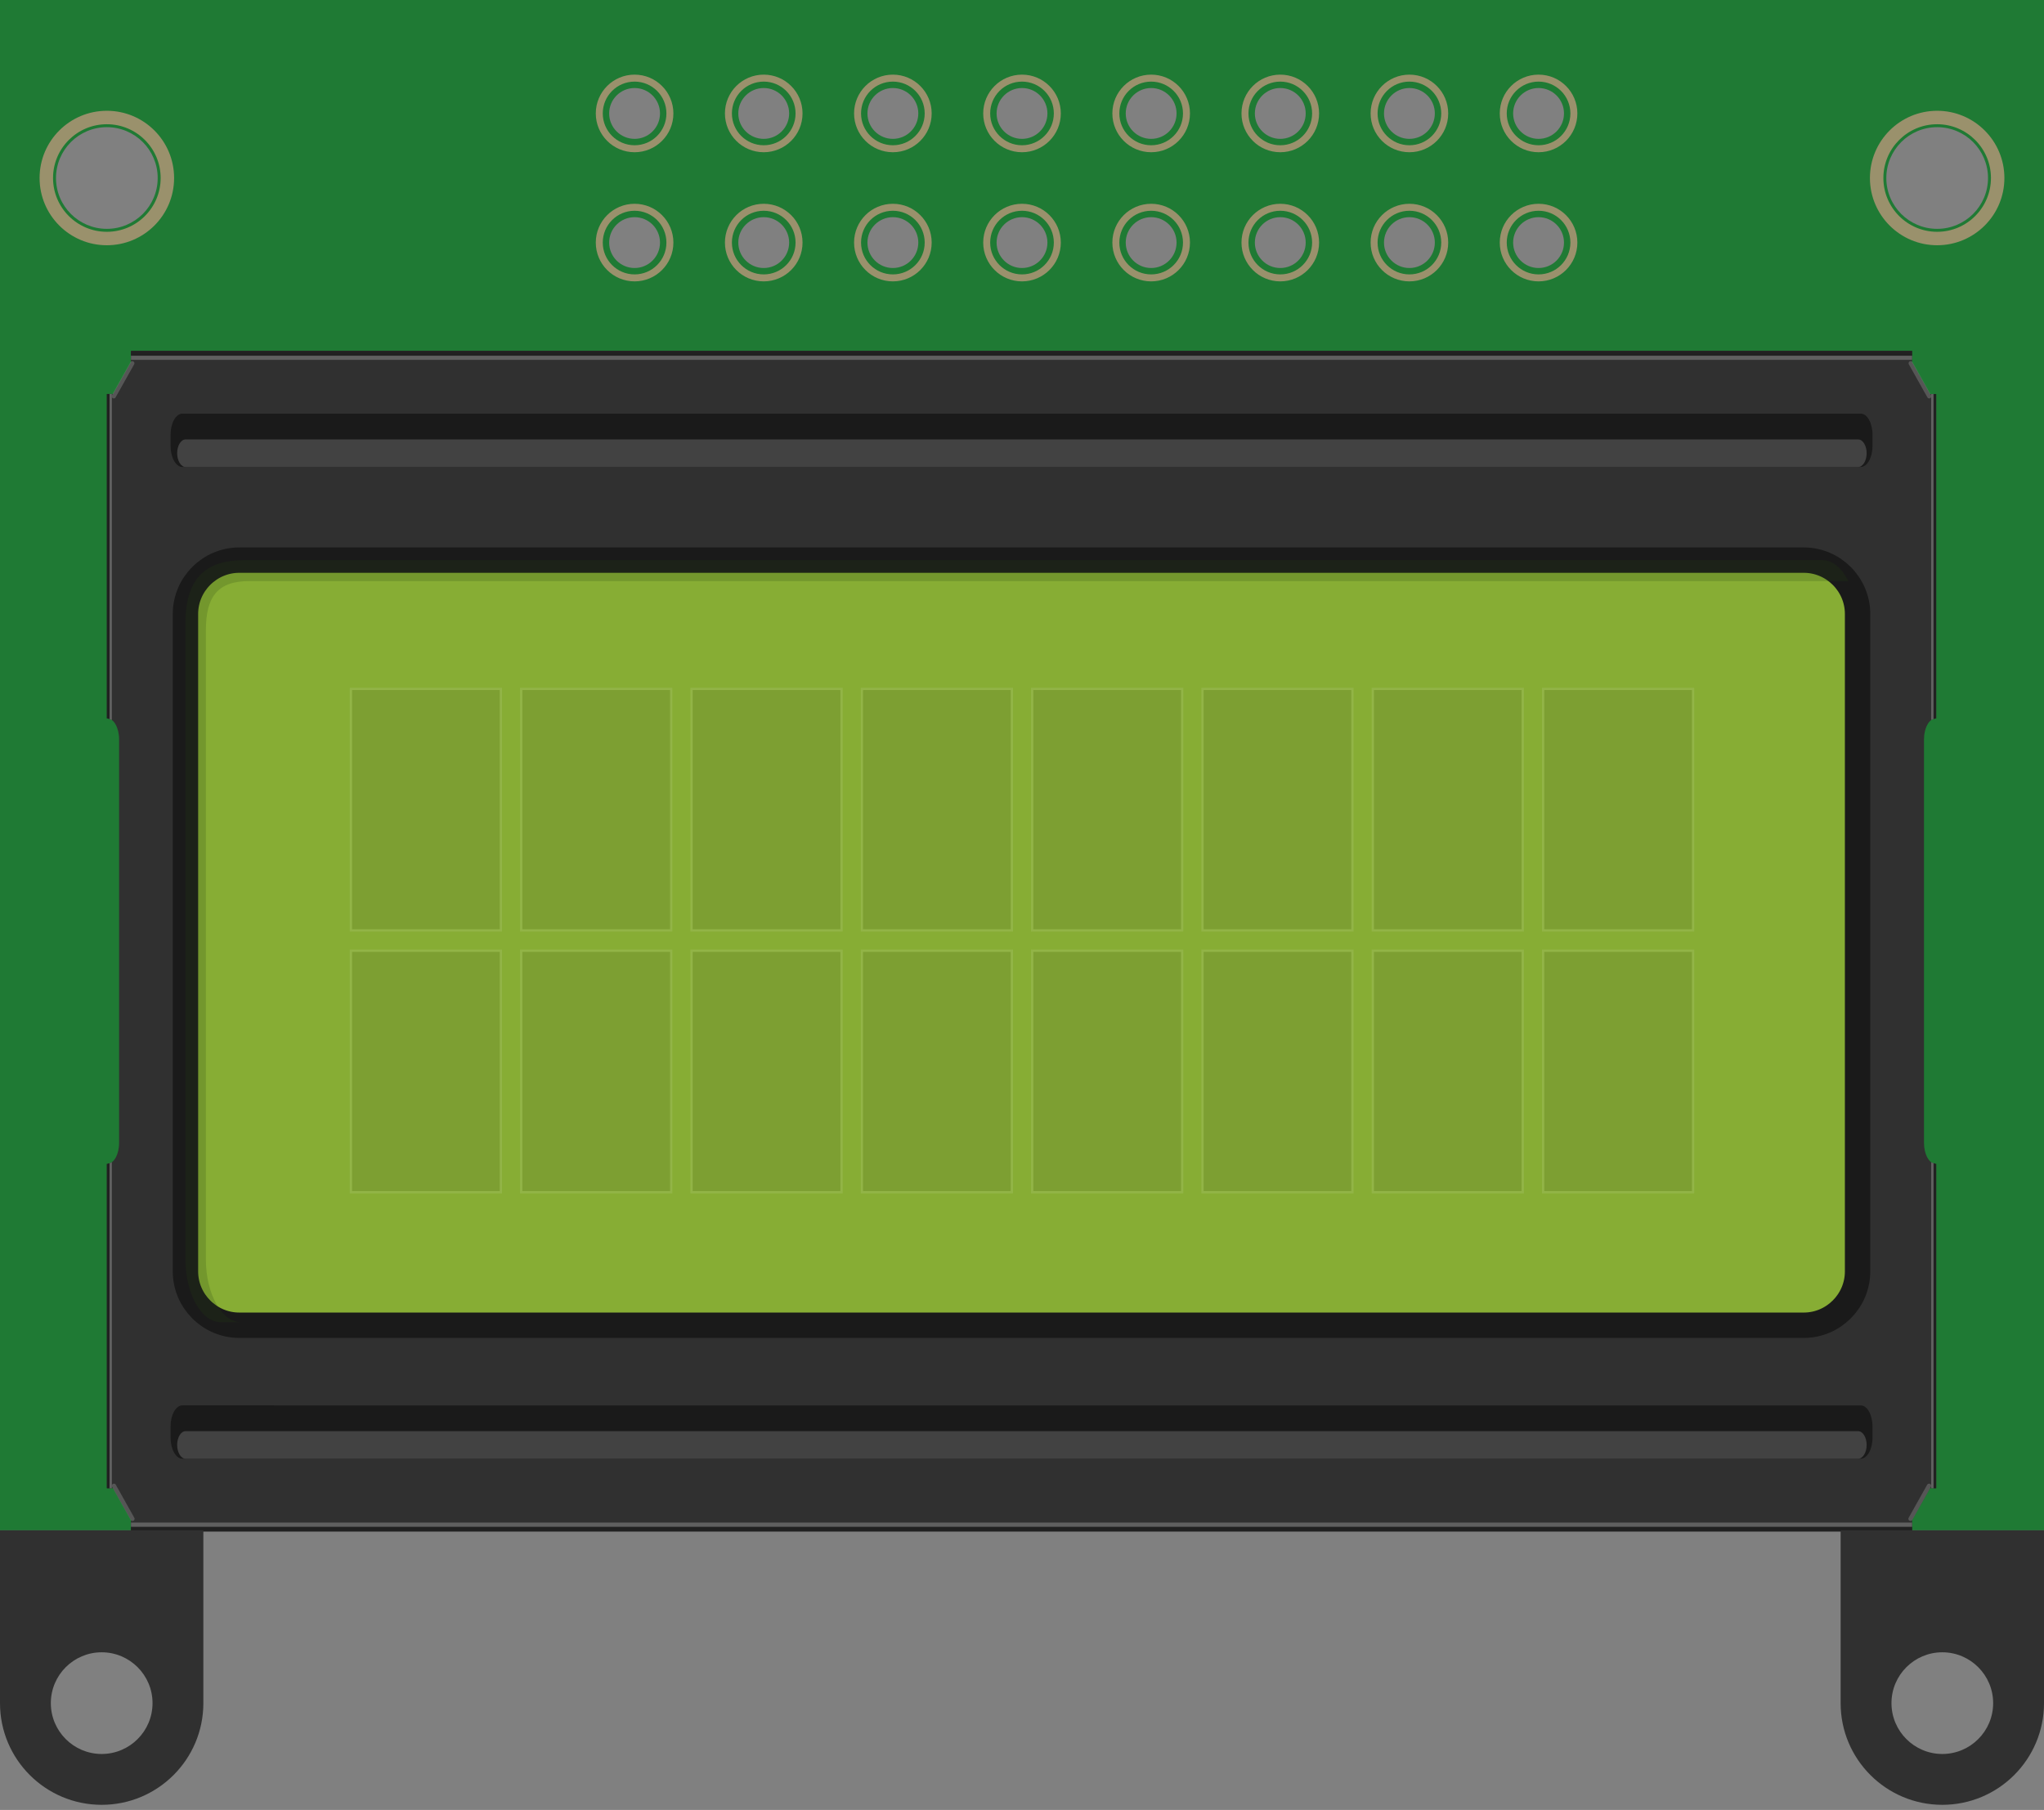<?xml version="1.0" encoding="utf-8"?>
<!-- Generator: Adobe Illustrator 15.1.0, SVG Export Plug-In . SVG Version: 6.00 Build 0)  -->
<!DOCTYPE svg PUBLIC "-//W3C//DTD SVG 1.1//EN" "http://www.w3.org/Graphics/SVG/1.1/DTD/svg11.dtd">
<svg version="1.1" id="Ebene_1" xmlns:svg="http://www.w3.org/2000/svg"
	 xmlns="http://www.w3.org/2000/svg" xmlns:xlink="http://www.w3.org/1999/xlink" x="0px" y="0px" width="113.961px"
	 height="100.922px" viewBox="0 0 113.961 100.922" enable-background="new 0 0 113.961 100.922" xml:space="preserve">
<rect x="0" y="0" width="113.961" height="100.922" fill="#808080" stroke="none"/>
<g id="breadboard">
	<g>
		<path fill="#1F7A34" d="M0,0v85.327h113.961V0H0z M5.957,12.76c-1.565,0-2.835-1.269-2.835-2.834c0-1.565,1.27-2.835,2.835-2.835
			s2.835,1.27,2.835,2.835C8.792,11.491,7.523,12.76,5.957,12.76z M35.381,14.944c-0.783,0-1.418-0.635-1.418-1.418
			c0-0.782,0.635-1.417,1.418-1.417c0.782,0,1.417,0.635,1.417,1.417C36.798,14.309,36.163,14.944,35.381,14.944z M35.381,7.743
			c-0.783,0-1.418-0.635-1.418-1.418c0-0.782,0.635-1.417,1.418-1.417c0.782,0,1.417,0.635,1.417,1.417
			C36.798,7.109,36.163,7.743,35.381,7.743z M42.581,14.944c-0.783,0-1.418-0.635-1.418-1.418c0-0.782,0.635-1.417,1.418-1.417
			c0.782,0,1.417,0.635,1.417,1.417C43.998,14.309,43.364,14.944,42.581,14.944z M42.581,7.743c-0.783,0-1.418-0.635-1.418-1.418
			c0-0.782,0.635-1.417,1.418-1.417c0.782,0,1.417,0.635,1.417,1.417C43.998,7.109,43.364,7.743,42.581,7.743z M49.781,14.944
			c-0.782,0-1.417-0.635-1.417-1.418c0-0.782,0.635-1.417,1.417-1.417c0.783,0,1.418,0.635,1.418,1.417
			C51.198,14.309,50.564,14.944,49.781,14.944z M49.781,7.743c-0.782,0-1.417-0.635-1.417-1.418c0-0.782,0.635-1.417,1.417-1.417
			c0.783,0,1.418,0.635,1.418,1.417C51.198,7.109,50.564,7.743,49.781,7.743z M56.981,14.944c-0.782,0-1.417-0.635-1.417-1.418
			c0-0.782,0.635-1.417,1.417-1.417c0.783,0,1.417,0.635,1.417,1.417C58.398,14.309,57.764,14.944,56.981,14.944z M56.981,7.743
			c-0.782,0-1.417-0.635-1.417-1.418c0-0.782,0.635-1.417,1.417-1.417c0.783,0,1.417,0.635,1.417,1.417
			C58.398,7.109,57.764,7.743,56.981,7.743z M64.182,14.944c-0.783,0-1.418-0.635-1.418-1.418c0-0.782,0.635-1.417,1.418-1.417
			c0.781,0,1.416,0.635,1.416,1.417C65.598,14.309,64.963,14.944,64.182,14.944z M64.182,7.743c-0.783,0-1.418-0.635-1.418-1.418
			c0-0.782,0.635-1.417,1.418-1.417c0.781,0,1.416,0.635,1.416,1.417C65.598,7.109,64.963,7.743,64.182,7.743z M71.381,14.944
			c-0.783,0-1.418-0.635-1.418-1.418c0-0.782,0.635-1.417,1.418-1.417c0.782,0,1.417,0.635,1.417,1.417
			C72.798,14.309,72.163,14.944,71.381,14.944z M71.381,7.743c-0.783,0-1.418-0.635-1.418-1.418c0-0.782,0.635-1.417,1.418-1.417
			c0.782,0,1.417,0.635,1.417,1.417C72.798,7.109,72.163,7.743,71.381,7.743z M78.58,14.944c-0.782,0-1.417-0.635-1.417-1.418
			c0-0.782,0.635-1.417,1.417-1.417c0.783,0,1.418,0.635,1.418,1.417C79.998,14.309,79.363,14.944,78.58,14.944z M78.58,7.743
			c-0.782,0-1.417-0.635-1.417-1.418c0-0.782,0.635-1.417,1.417-1.417c0.783,0,1.418,0.635,1.418,1.417
			C79.998,7.109,79.363,7.743,78.58,7.743z M85.781,14.944c-0.782,0-1.418-0.635-1.418-1.418c0-0.782,0.636-1.417,1.418-1.417
			c0.783,0,1.418,0.635,1.418,1.417C87.198,14.309,86.564,14.944,85.781,14.944z M85.781,7.743c-0.782,0-1.418-0.635-1.418-1.418
			c0-0.782,0.636-1.417,1.418-1.417c0.783,0,1.418,0.635,1.418,1.417C87.198,7.109,86.564,7.743,85.781,7.743z M108.004,12.76
			c-1.564,0-2.834-1.269-2.834-2.834c0-1.565,1.27-2.835,2.834-2.835s2.835,1.27,2.835,2.835
			C110.839,11.491,109.57,12.76,108.004,12.76z"/>
	</g>
	<path fill="#9A916C" d="M5.957,6.177c-2.07,0-3.75,1.679-3.75,3.749c0,2.07,1.679,3.749,3.75,3.749s3.75-1.678,3.75-3.749
		C9.707,7.855,8.028,6.177,5.957,6.177z M5.957,12.925c-1.656,0-3-1.343-3-2.999c0-1.656,1.343-2.999,3-2.999
		c1.657,0,3,1.343,3,2.999C8.957,11.582,7.614,12.925,5.957,12.925z"/>
	<path fill="#9A916C" d="M108.004,6.177c-2.068,0-3.748,1.679-3.748,3.749c0,2.07,1.68,3.749,3.748,3.749
		c2.069,0,3.749-1.678,3.749-3.749C111.753,7.855,110.073,6.177,108.004,6.177z M108.004,12.925c-1.654,0-2.998-1.343-2.998-2.999
		c0-1.656,1.344-2.999,2.998-2.999c1.655,0,2.999,1.343,2.999,2.999C111.003,11.582,109.659,12.925,108.004,12.925z"/>
	<circle id="connector7pin" fill="none" stroke="#9A916C" stroke-width="0.389" cx="56.981" cy="6.325" r="1.969"/>
	<circle id="connector6pin" fill="none" stroke="#9A916C" stroke-width="0.389" cx="56.981" cy="13.526" r="1.969"/>
	<circle id="connector5pin" fill="none" stroke="#9A916C" stroke-width="0.389" cx="49.781" cy="6.325" r="1.969"/>
	<circle id="connector3pin" fill="none" stroke="#9A916C" stroke-width="0.389" cx="42.581" cy="6.325" r="1.969"/>
	<circle id="connector1pin" fill="none" stroke="#9A916C" stroke-width="0.389" cx="35.381" cy="6.325" r="1.969"/>
	<circle id="connector4pin" fill="none" stroke="#9A916C" stroke-width="0.389" cx="49.781" cy="13.526" r="1.969"/>
	<circle id="connector2pin" fill="none" stroke="#9A916C" stroke-width="0.389" cx="42.581" cy="13.526" r="1.969"/>
	<circle id="connector0pin" fill="none" stroke="#9A916C" stroke-width="0.389" cx="35.381" cy="13.526" r="1.969"/>
	<circle id="connector9pin" fill="none" stroke="#9A916C" stroke-width="0.389" cx="64.182" cy="6.325" r="1.969"/>
	<circle id="connector11pin" fill="none" stroke="#9A916C" stroke-width="0.389" cx="71.381" cy="6.325" r="1.969"/>
	<circle id="connector13pin" fill="none" stroke="#9A916C" stroke-width="0.389" cx="78.58" cy="6.325" r="1.969"/>
	<circle id="connector15pin" fill="none" stroke="#9A916C" stroke-width="0.389" cx="85.781" cy="6.325" r="1.969"/>
	<circle id="connector8pin" fill="none" stroke="#9A916C" stroke-width="0.389" cx="64.182" cy="13.526" r="1.969"/>
	<circle id="connector10pin" fill="none" stroke="#9A916C" stroke-width="0.389" cx="71.381" cy="13.526" r="1.969"/>
	<circle id="connector12pin" fill="none" stroke="#9A916C" stroke-width="0.389" cx="78.58" cy="13.526" r="1.969"/>
	<circle id="connector14pin" fill="none" stroke="#9A916C" stroke-width="0.389" cx="85.781" cy="13.526" r="1.969"/>
</g>
<g id="tuxgr_16x2_r2_oval" transform="matrix(1, 0, 0, 1, 2.431, 28.14)">
	<path fill="#303030" d="M105.493,36.756c-0.359,0-0.654-0.526-0.654-1.165V13.083c0-0.64,0.295-1.167,0.654-1.167h0.027V-5.56
		v-0.609h-0.342l-1.004-1.786v-0.622h-0.349H5.219H4.87v0.622L3.869-6.17H3.527v0.609v17.477h0.028c0.359,0,0.654,0.527,0.654,1.167
		v22.508c0,0.639-0.295,1.165-0.654,1.165H3.527v17.476v0.611H3.87l1.002,1.784v0.623H5.22h98.608h0.349v-0.623l1.004-1.784h0.34
		v-0.611V36.756H105.493z"/>
	<g>
		<path fill="#87AD34" d="M101.136,42.754c0,1.649-1.35,3-3,3H10.909c-1.65,0-3-1.351-3-3V6.092c0-1.65,1.35-3,3-3h87.227
			c1.65,0,3,1.35,3,3V42.754z"/>
	</g>
	<g>
		<path fill="none" stroke="#1A1A1A" stroke-width="1.415" d="M101.136,42.754c0,1.649-1.35,3-3,3H10.909c-1.65,0-3-1.351-3-3V6.092
			c0-1.65,1.35-3,3-3h87.227c1.65,0,3,1.35,3,3V42.754z"/>
	</g>
	<g>
		<g opacity="0.2">
			<path fill="#22420D" d="M101.136,6.574v35.524c0-0.006,0-0.012,0-0.019V6.591C101.136,6.585,101.136,6.579,101.136,6.574z
				 M11.175,3.094c-1.938,0-3.266,0.821-3.266,3.498v35.494c0,1.92,0.884,3.496,1.963,3.496h1.138c-1.08,0-1.962-1.576-1.962-3.496
				V7.008c0-1.843,0.627-2.747,2.416-2.747h89.16c-0.359-0.709-0.873-1.169-1.449-1.169L11.175,3.094z"/>
		</g>
	</g>
	<g>
		<path fill="#1A1A1A" d="M101.968-3.91c0-0.641-0.296-1.165-0.652-1.165H7.734c-0.358,0-0.654,0.524-0.654,1.165v0.641
			c0,0.64,0.296,1.165,0.654,1.165h93.582c0.355,0,0.652-0.525,0.652-1.165V-3.91L101.968-3.91z"/>
		<path fill="#424242" d="M101.642-2.87c0-0.42-0.213-0.767-0.469-0.767H7.914c-0.257,0-0.468,0.346-0.468,0.767
			c0,0.422,0.211,0.767,0.468,0.767h93.259C101.431-2.104,101.642-2.449,101.642-2.87z"/>
	</g>
	<g>
		<path fill="#1A1A1A" d="M101.968,51.39c0-0.641-0.296-1.164-0.652-1.164L7.734,50.224c-0.358,0-0.654,0.525-0.654,1.164v0.643
			c0,0.638,0.296,1.164,0.654,1.164h93.582c0.355,0,0.652-0.526,0.652-1.164V51.39L101.968,51.39z"/>
		<path fill="#424242" d="M101.642,52.429c0-0.42-0.213-0.768-0.469-0.768H7.914c-0.257,0-0.468,0.345-0.468,0.768
			c0,0.42,0.211,0.768,0.468,0.768h93.259C101.431,53.194,101.642,52.851,101.642,52.429z"/>
	</g>
	<g>
		
			<line fill="none" stroke="#F2F2F2" stroke-width="0.236" stroke-linecap="round" stroke-opacity="0.2" x1="3.912" y1="-6.042" x2="4.946" y2="-7.884"/>
		
			<line fill="none" stroke="#F2F2F2" stroke-width="0.236" stroke-linecap="round" stroke-opacity="0.2" x1="4.955" y1="56.55" x2="3.922" y2="54.705"/>
	</g>
	<g>
		
			<line fill="none" stroke="#F2F2F2" stroke-width="0.236" stroke-linecap="round" stroke-opacity="0.2" x1="105.131" y1="-6.042" x2="104.097" y2="-7.884"/>
		
			<line fill="none" stroke="#F2F2F2" stroke-width="0.236" stroke-linecap="round" stroke-opacity="0.2" x1="104.086" y1="56.55" x2="105.12" y2="54.705"/>
	</g>
	<g>
		<path fill="#606060" d="M3.675,36.716v18.127h0.133V36.665C3.766,36.697,3.719,36.698,3.675,36.716z"/>
		<path fill="#606060" d="M3.807,12.009V-6.17H3.675v18.132C3.719,11.977,3.766,11.978,3.807,12.009z"/>
	</g>
	<rect x="4.872" y="-8.309" fill="#606060" width="99.303" height="0.233"/>
	<rect x="4.872" y="-8.573" fill="#212121" width="99.303" height="0.267"/>
	<g>
		<path fill="#212121" d="M3.555,11.916c0.042,0,0.08,0.031,0.121,0.046V-6.17H3.527v18.087L3.555,11.916L3.555,11.916z"/>
		<path fill="#212121" d="M3.555,36.756H3.527v18.087h0.148V36.716C3.635,36.727,3.597,36.756,3.555,36.756z"/>
	</g>
	<rect x="4.872" y="56.987" fill="#212121" width="99.303" height="0.267"/>
	<rect x="4.872" y="56.757" fill="#606060" width="99.303" height="0.233"/>
	<g>
		<path fill="#212121" d="M105.493,36.756c-0.045,0-0.082-0.028-0.123-0.044v18.131h0.148V36.756H105.493z"/>
		<path fill="#212121" d="M105.493,11.916h0.025V-6.171h-0.148v18.133C105.411,11.947,105.45,11.916,105.493,11.916z"/>
	</g>
	<g>
		<path fill="#606060" d="M105.241,36.665v18.178h0.131V36.716C105.329,36.698,105.281,36.697,105.241,36.665z"/>
		<path fill="#606060" d="M105.371,11.962V-6.17h-0.132v18.179C105.281,11.978,105.329,11.977,105.371,11.962z"/>
	</g>
	<g id="Ebene_2">
	</g>
</g>
<g opacity="0.1">
	
		<rect x="57.548" y="38.414" fill="#1A1A1A" stroke="#F8F8F8" stroke-width="0.127" stroke-linecap="round" width="8.362" height="13.464"/>
	
		<rect x="57.548" y="53.012" fill="#1A1A1A" stroke="#F8F8F8" stroke-width="0.127" stroke-linecap="round" width="8.362" height="13.465"/>
	
		<rect x="67.044" y="38.414" fill="#1A1A1A" stroke="#F8F8F8" stroke-width="0.127" stroke-linecap="round" width="8.36" height="13.464"/>
	
		<rect x="67.044" y="53.012" fill="#1A1A1A" stroke="#F8F8F8" stroke-width="0.127" stroke-linecap="round" width="8.36" height="13.465"/>
	
		<rect x="76.54" y="38.414" fill="#1A1A1A" stroke="#F8F8F8" stroke-width="0.127" stroke-linecap="round" width="8.36" height="13.464"/>
	
		<rect x="76.54" y="53.012" fill="#1A1A1A" stroke="#F8F8F8" stroke-width="0.127" stroke-linecap="round" width="8.36" height="13.465"/>
	
		<rect x="86.035" y="38.414" fill="#1A1A1A" stroke="#F8F8F8" stroke-width="0.127" stroke-linecap="round" width="8.361" height="13.464"/>
	
		<rect x="86.035" y="53.012" fill="#1A1A1A" stroke="#F8F8F8" stroke-width="0.127" stroke-linecap="round" width="8.361" height="13.465"/>
	
		<rect x="19.564" y="38.414" fill="#1A1A1A" stroke="#F8F8F8" stroke-width="0.127" stroke-linecap="round" width="8.362" height="13.464"/>
	
		<rect x="19.564" y="53.012" fill="#1A1A1A" stroke="#F8F8F8" stroke-width="0.127" stroke-linecap="round" width="8.362" height="13.465"/>
	
		<rect x="29.06" y="38.414" fill="#1A1A1A" stroke="#F8F8F8" stroke-width="0.127" stroke-linecap="round" width="8.362" height="13.464"/>
	
		<rect x="29.06" y="53.012" fill="#1A1A1A" stroke="#F8F8F8" stroke-width="0.127" stroke-linecap="round" width="8.362" height="13.465"/>
	
		<rect x="38.556" y="38.414" fill="#1A1A1A" stroke="#F8F8F8" stroke-width="0.127" stroke-linecap="round" width="8.362" height="13.464"/>
	
		<rect x="38.556" y="53.012" fill="#1A1A1A" stroke="#F8F8F8" stroke-width="0.127" stroke-linecap="round" width="8.362" height="13.465"/>
	
		<rect x="48.052" y="38.414" fill="#1A1A1A" stroke="#F8F8F8" stroke-width="0.127" stroke-linecap="round" width="8.362" height="13.464"/>
	
		<rect x="48.052" y="53.012" fill="#1A1A1A" stroke="#F8F8F8" stroke-width="0.127" stroke-linecap="round" width="8.362" height="13.465"/>
</g>
<path fill="#303030" d="M0,85.327v9.638c0,3.131,2.538,5.67,5.669,5.67s5.669-2.539,5.669-5.67v-9.638H0z M5.669,97.8
	c-1.565,0-2.835-1.271-2.835-2.835s1.27-2.835,2.835-2.835s2.835,1.271,2.835,2.835S7.235,97.8,5.669,97.8z"/>
<path fill="#303030" d="M102.622,85.327v9.638c0,3.131,2.538,5.67,5.669,5.67s5.67-2.539,5.67-5.67v-9.638H102.622z M108.291,97.8
	c-1.564,0-2.834-1.271-2.834-2.835s1.27-2.835,2.834-2.835s2.835,1.271,2.835,2.835S109.857,97.8,108.291,97.8z"/>
</svg>
